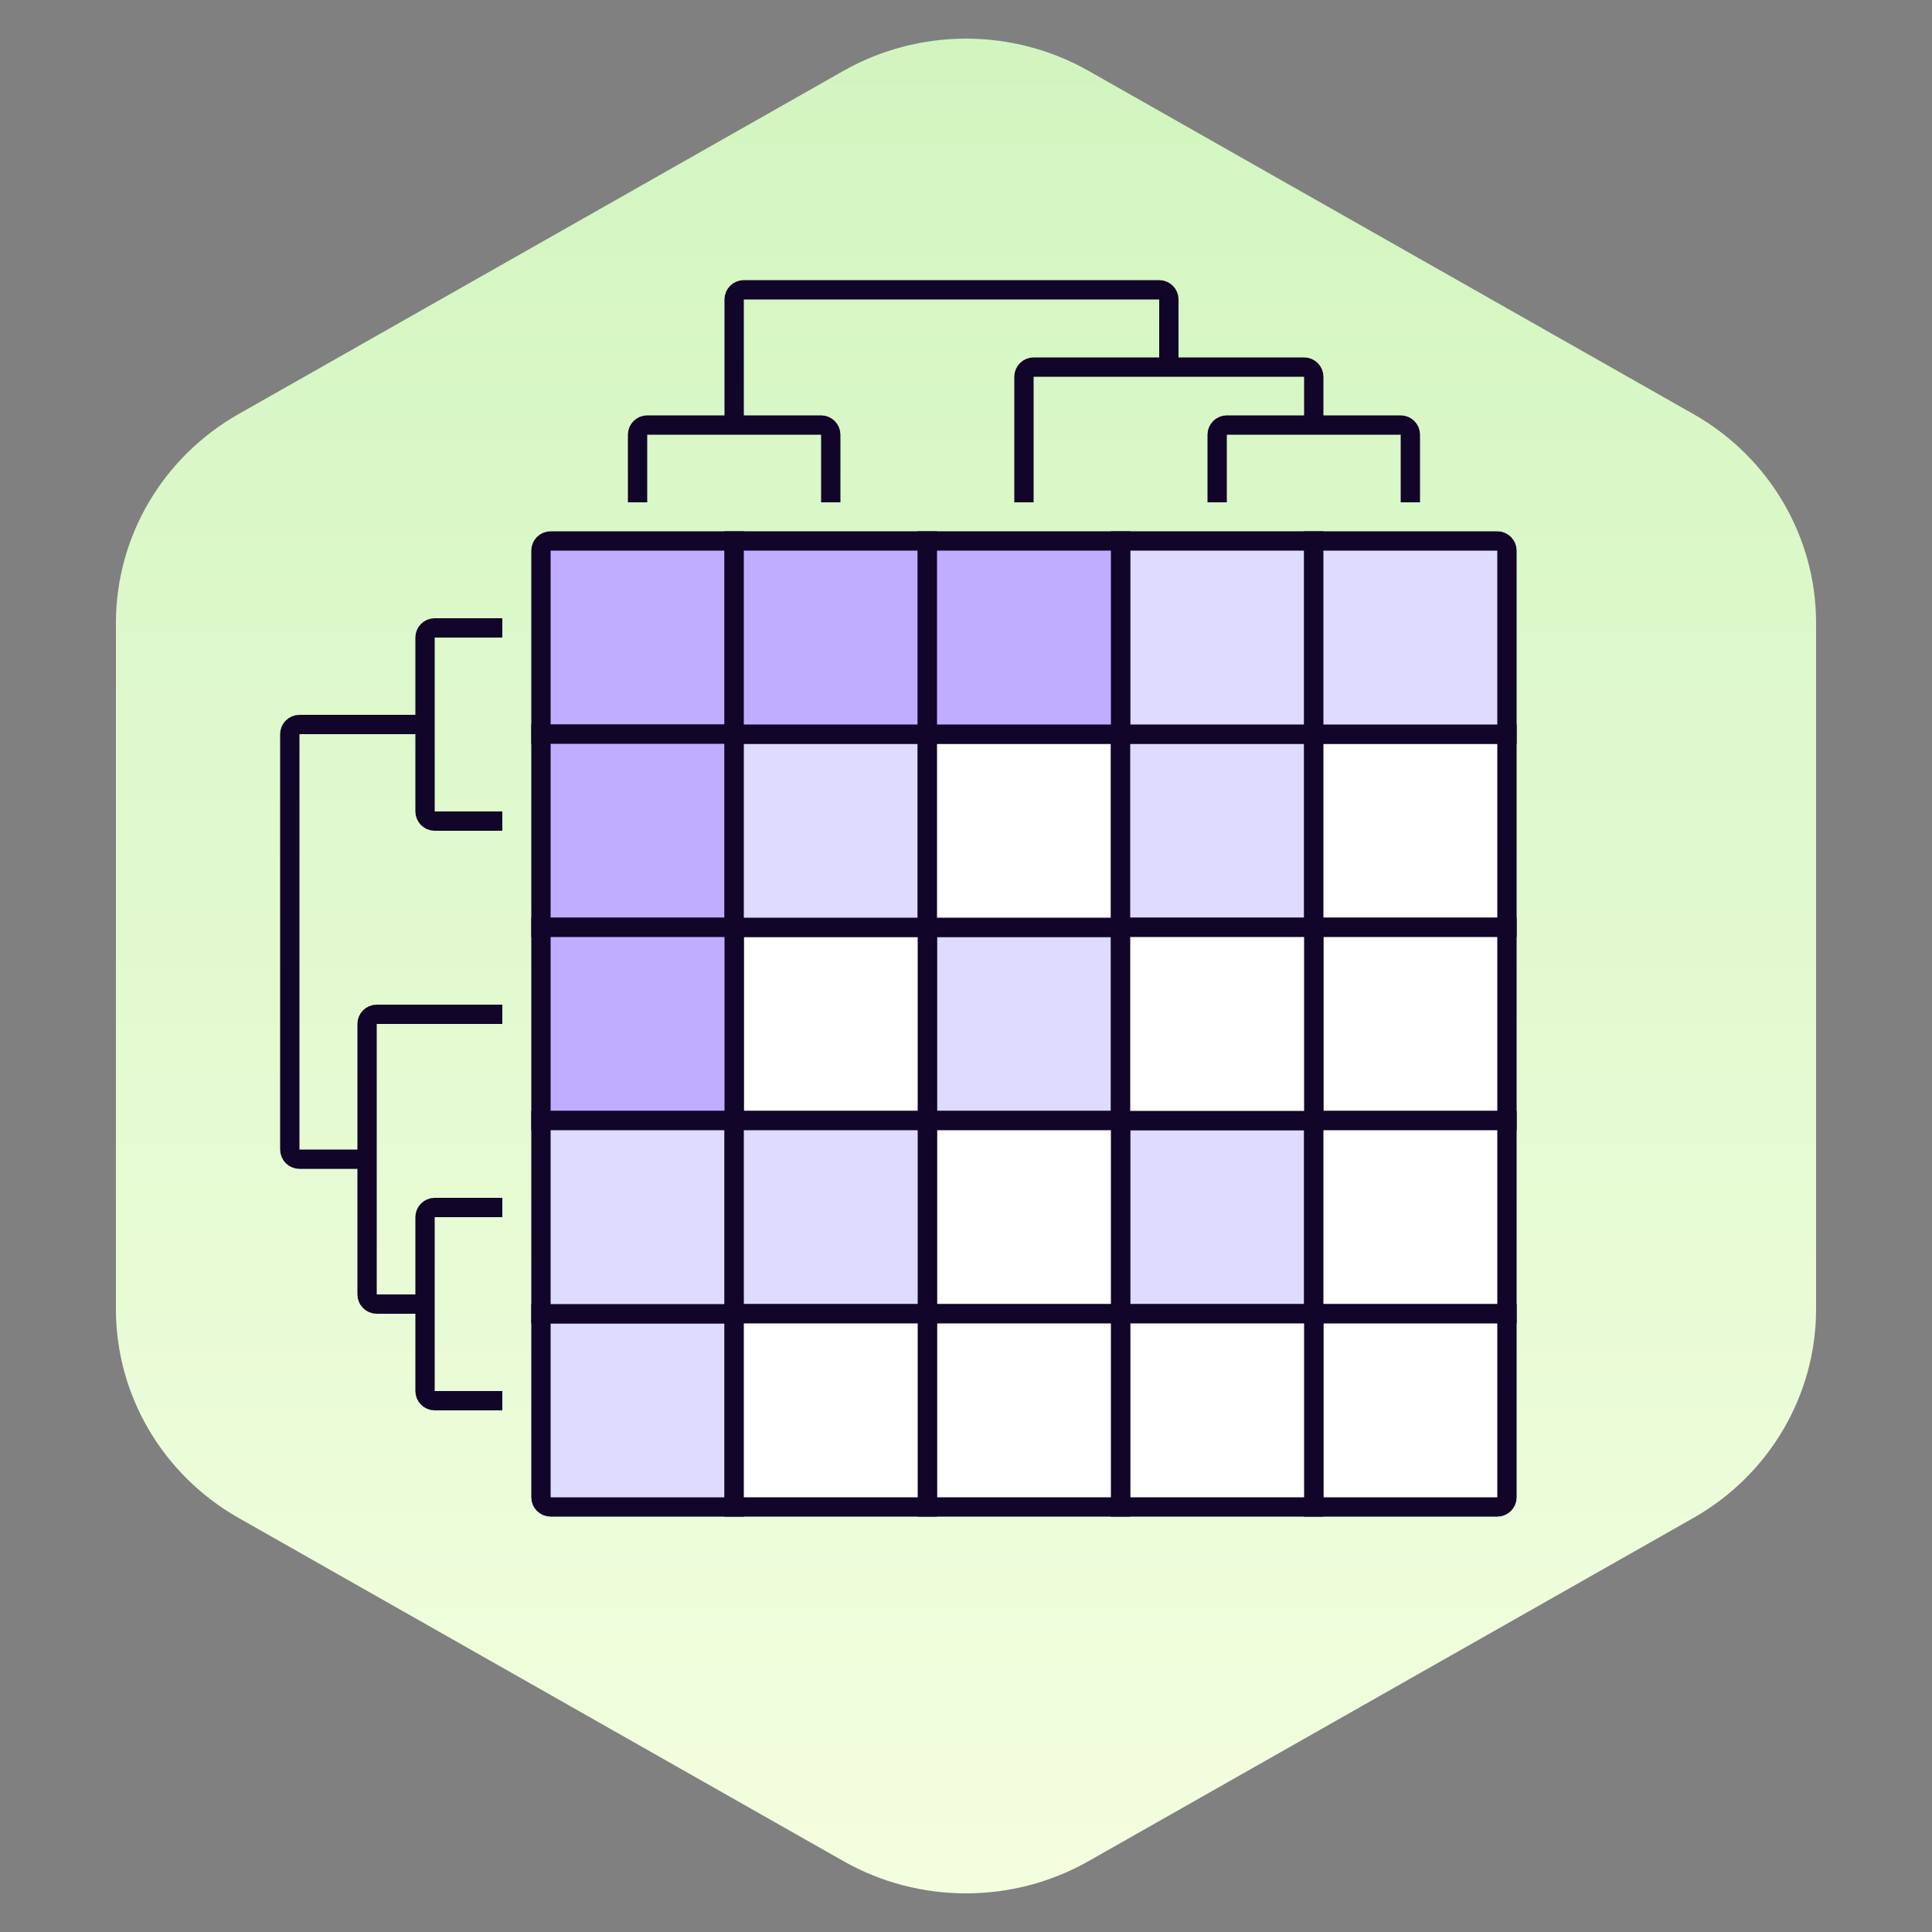 <svg width="100" height="100" viewBox="0 0 100 100" fill="none" xmlns="http://www.w3.org/2000/svg">
<rect x="0" y="0" width="100" height="100" fill="#808080" stroke="none"/>
<path d="M43.649 3.672C47.579 1.443 52.421 1.443 56.351 3.672L87.649 21.431C91.579 23.661 94 27.782 94 32.241V67.759C94 72.218 91.579 76.339 87.649 78.569L56.351 96.328C52.421 98.558 47.579 98.558 43.649 96.328L12.351 78.569C8.421 76.339 6 72.218 6 67.759V32.241C6 27.782 8.421 23.661 12.351 21.431L43.649 3.672Z" fill="url(#paint0_linear_15631_69836)"/>
<path d="M33 26L33 22.5C33 22.224 33.224 22 33.5 22L42.5 22C42.776 22 43 22.224 43 22.5L43 26" stroke="#110529"/>
<path d="M63 26L63 22.5C63 22.224 63.224 22 63.5 22L72.5 22C72.776 22 73 22.224 73 22.5L73 26" stroke="#110529"/>
<path d="M68 22L68 19.5C68 19.224 67.776 19 67.5 19L53.5 19C53.224 19 53 19.224 53 19.5L53 26" stroke="#110529"/>
<path d="M60.5 19L60.5 15.5C60.5 15.224 60.276 15 60 15L38.5 15C38.224 15 38 15.224 38 15.5L38 22" stroke="#110529"/>
<path d="M26 32.5H22.5C22.224 32.5 22 32.724 22 33V42C22 42.276 22.224 42.5 22.5 42.5H26" stroke="#110529"/>
<path d="M26 62.5H22.5C22.224 62.5 22 62.724 22 63V72C22 72.276 22.224 72.5 22.5 72.5H26" stroke="#110529"/>
<path d="M22 67.5L19.5 67.5C19.224 67.5 19 67.276 19 67L19 53C19 52.724 19.224 52.5 19.5 52.5L26 52.5" stroke="#110529"/>
<path d="M19 60H15.5C15.224 60 15 59.776 15 59.5L15 38C15 37.724 15.224 37.5 15.5 37.5L22 37.5" stroke="#110529"/>
<path d="M28 68H38V78H28.5C28.224 78 28 77.776 28 77.5V68Z" fill="#DEDBFF" stroke="#110529"/>
<path d="M28 28.5C28 28.224 28.224 28 28.5 28H38V38H28V28.5Z" fill="#C1ADFF" stroke="#110529"/>
<rect x="28" y="38" width="10" height="10" fill="#C1ADFF" stroke="#110529"/>
<rect x="58" y="58" width="10" height="10" fill="#DEDBFF" stroke="#110529"/>
<rect x="48" y="48" width="10" height="10" fill="#DEDBFF" stroke="#110529"/>
<rect x="38" y="48" width="10" height="10" fill="white" stroke="#110529"/>
<rect x="38" y="38" width="10" height="10" fill="#DEDBFF" stroke="#110529"/>
<rect x="48" y="38" width="10" height="10" fill="white" stroke="#110529"/>
<rect x="58" y="38" width="10" height="10" fill="#DEDBFF" stroke="#110529"/>
<rect x="58" y="28" width="10" height="10" fill="#DEDBFF" stroke="#110529"/>
<rect x="28" y="48" width="10" height="10" fill="#C1ADFF" stroke="#110529"/>
<rect x="28" y="58" width="10" height="10" fill="#DEDBFF" stroke="#110529"/>
<rect x="68" y="38" width="10" height="10" fill="white" stroke="#110529"/>
<rect x="38" y="28" width="10" height="10" fill="#C1ADFF" stroke="#110529"/>
<rect x="48" y="28" width="10" height="10" fill="#C1ADFF" stroke="#110529"/>
<path d="M68 28H77.5C77.776 28 78 28.224 78 28.5V38H68V28Z" fill="#DEDBFF" stroke="#110529"/>
<rect x="68" y="48" width="10" height="10" fill="white" stroke="#110529"/>
<rect x="68" y="58" width="10" height="10" fill="white" stroke="#110529"/>
<rect x="58" y="48" width="10" height="10" fill="white" stroke="#110529"/>
<rect x="48" y="58" width="10" height="10" fill="white" stroke="#110529"/>
<rect x="38" y="58" width="10" height="10" fill="#DEDBFF" stroke="#110529"/>
<path d="M68 68H78V77.5C78 77.776 77.776 78 77.5 78H68V68Z" fill="white" stroke="#110529"/>
<rect x="58" y="68" width="10" height="10" fill="white" stroke="#110529"/>
<rect x="48" y="68" width="10" height="10" fill="white" stroke="#110529"/>
<rect x="38" y="68" width="10" height="10" fill="white" stroke="#110529"/>
<defs>
<linearGradient id="paint0_linear_15631_69836" x1="50" y1="0.069" x2="50" y2="99.931" gradientUnits="userSpaceOnUse">
<stop stop-color="#D1F5BF"/>
<stop offset="1" stop-color="#F4FEE0"/>
</linearGradient>
</defs>
</svg>
